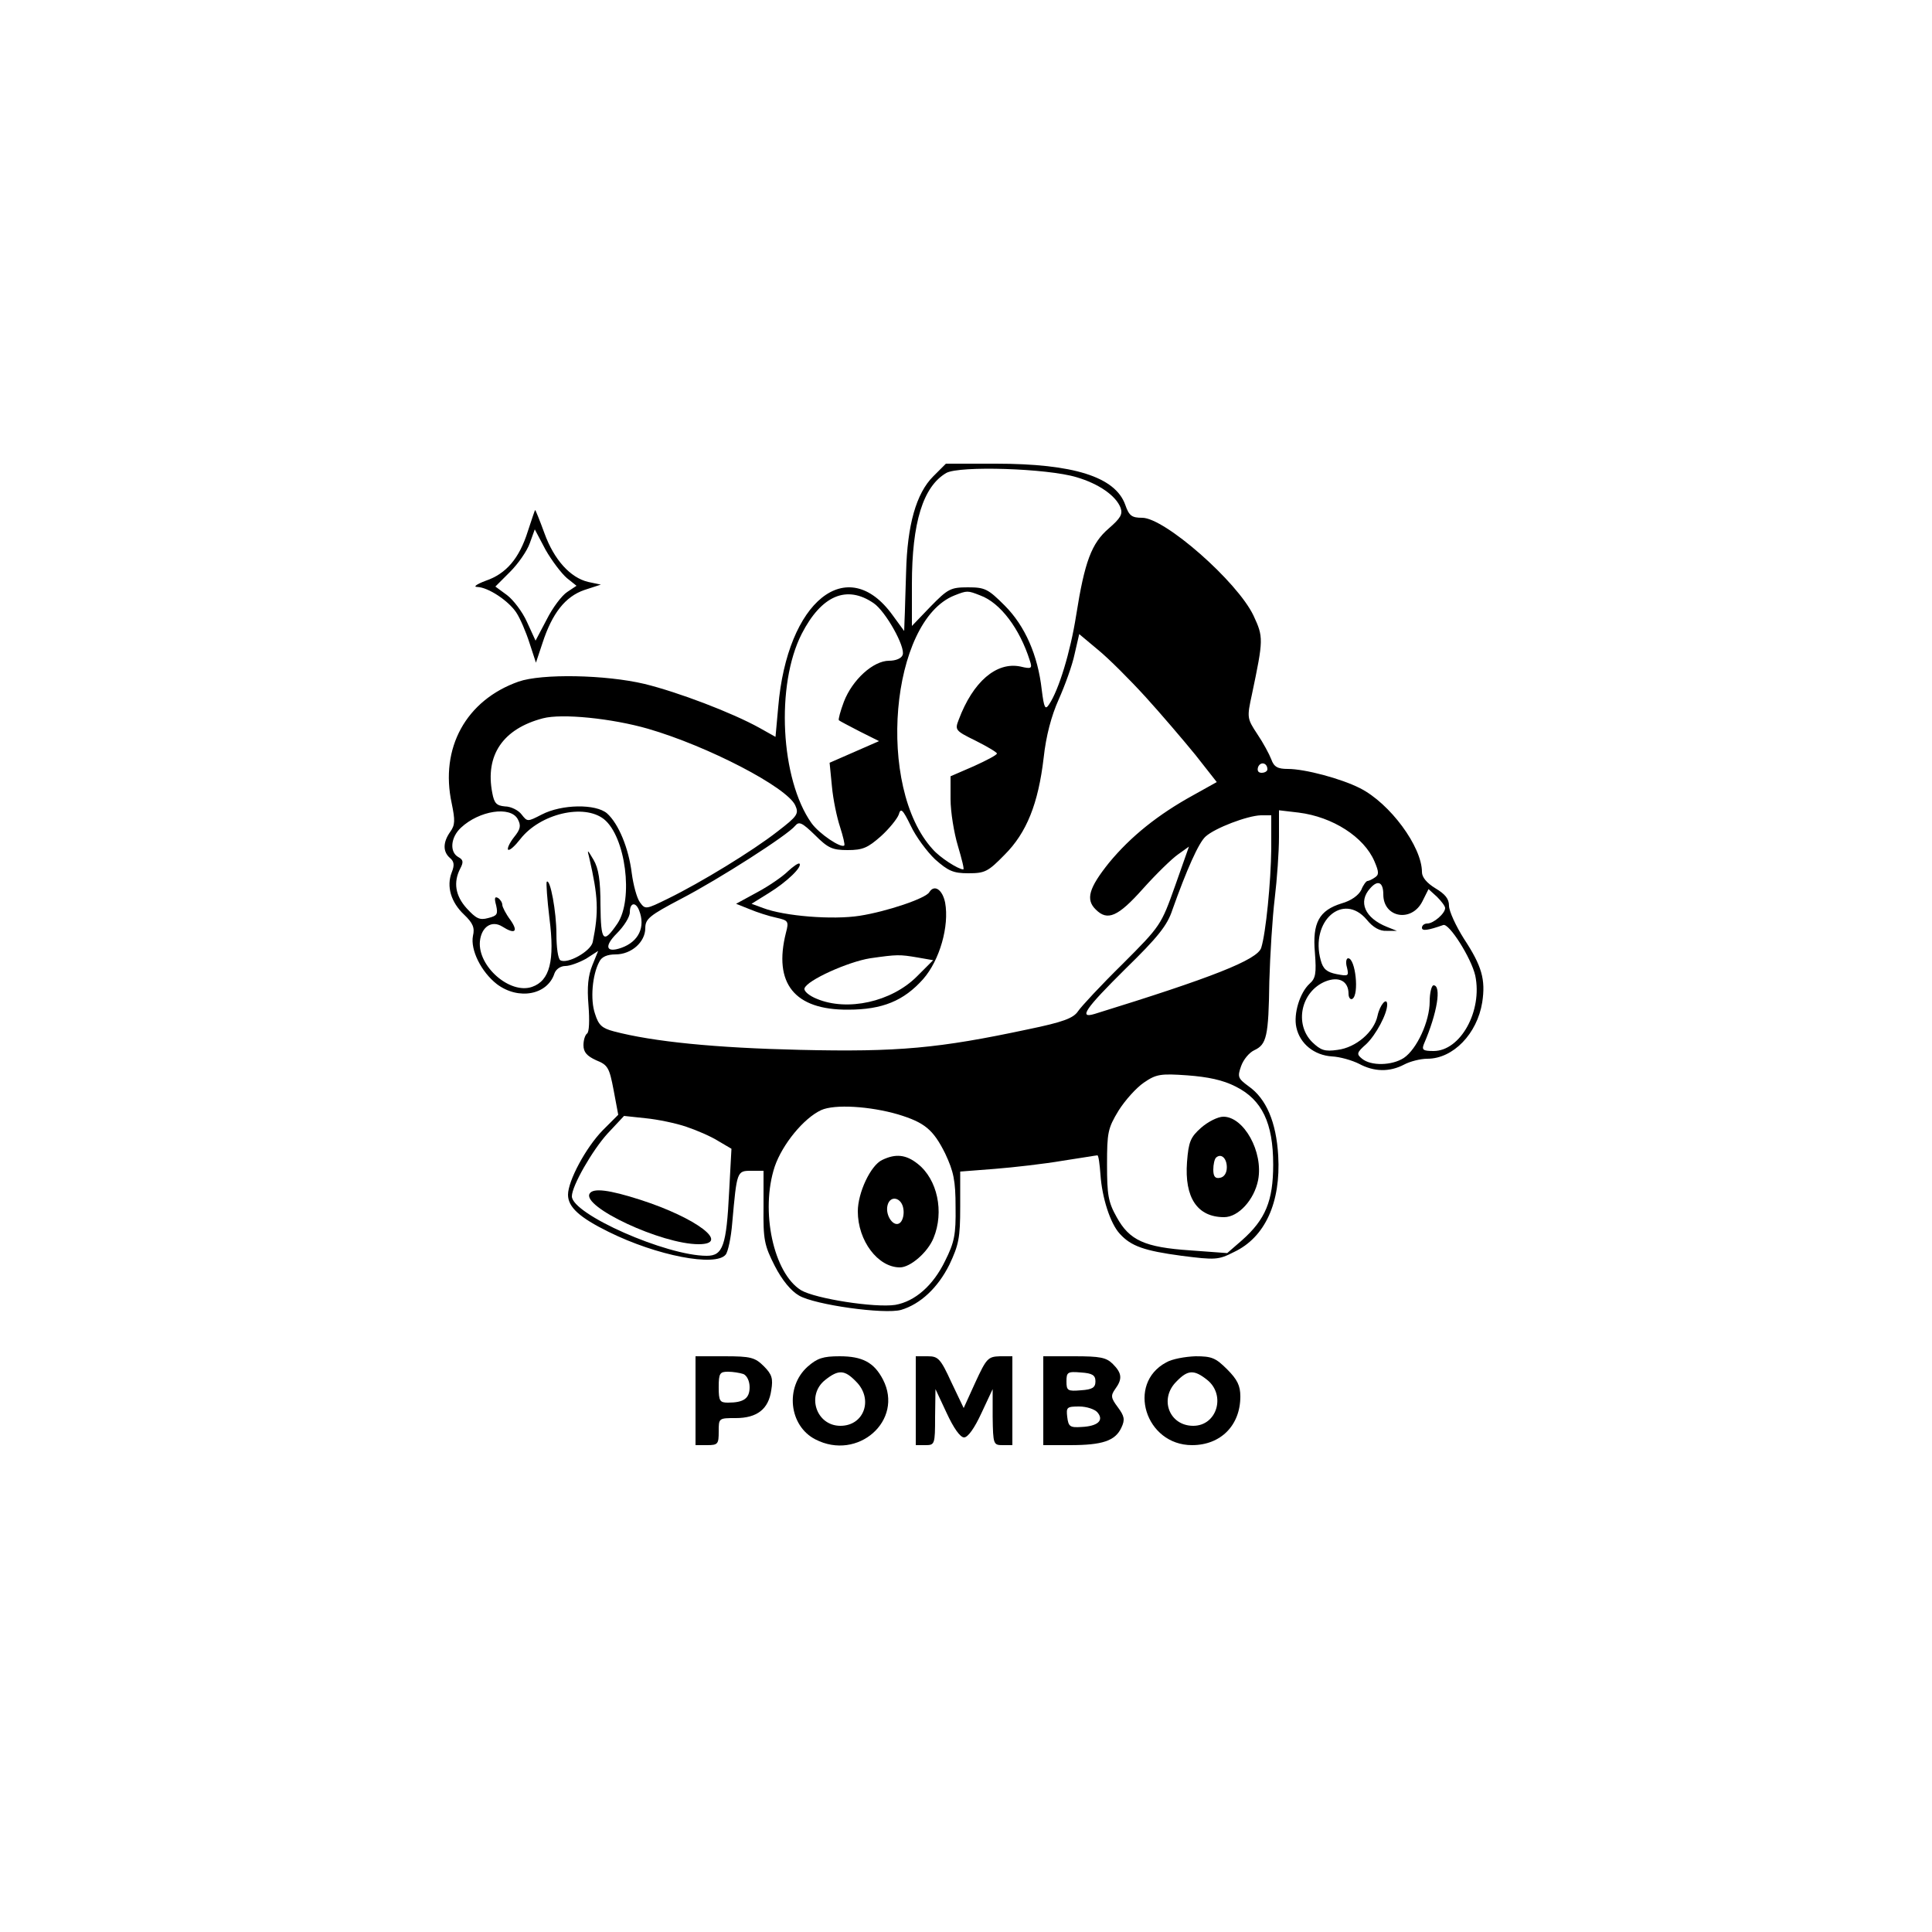 <?xml version="1.0" standalone="no"?>
<!DOCTYPE svg PUBLIC "-//W3C//DTD SVG 20010904//EN"
 "http://www.w3.org/TR/2001/REC-SVG-20010904/DTD/svg10.dtd">
<svg version="1.0" xmlns="http://www.w3.org/2000/svg"
 width="500pt" height="500pt" viewBox="0 0 500 500"
 preserveAspectRatio="xMidYMid meet">

<g transform="translate(0,500) scale(0.1,-0.1)"
fill="#000000" stroke="none">
<path d="M2415 3767 c-44 -44 -67 -126 -70 -247 -2 -52 -3 -108 -4 -124 l-1
-29 -30 41 c-117 162 -273 37 -296 -238 l-7 -77 -41 23 c-72 40 -212 93 -298
114 -101 24 -266 27 -326 6 -136 -48 -204 -172 -173 -315 9 -44 9 -56 -4 -74
-19 -27 -19 -51 -1 -67 11 -9 13 -18 5 -38 -14 -36 -2 -77 32 -109 23 -22 28
-34 23 -55 -7 -36 21 -93 62 -125 56 -42 131 -28 149 28 4 11 16 19 28 19 12
0 36 9 54 19 l31 20 -15 -37 c-11 -27 -14 -56 -10 -104 3 -38 2 -70 -4 -73 -5
-4 -9 -17 -9 -30 0 -18 9 -28 33 -39 30 -12 34 -19 45 -77 l12 -64 -40 -40
c-44 -45 -90 -131 -90 -167 0 -32 30 -59 105 -96 125 -62 277 -91 303 -59 6 7
14 44 17 82 12 134 12 135 49 135 l32 0 0 -94 c-1 -84 2 -99 29 -152 19 -37
42 -65 63 -77 41 -24 221 -49 264 -37 50 15 95 57 125 117 24 51 28 69 28 149
l0 92 90 7 c50 4 128 13 175 21 47 7 87 14 90 14 3 0 6 -23 8 -50 4 -59 25
-126 50 -153 29 -32 63 -44 160 -57 87 -11 95 -11 136 10 80 38 121 128 114
249 -5 87 -31 148 -77 180 -27 20 -29 24 -19 52 6 17 21 35 34 41 32 15 37 35
39 178 2 69 8 166 14 215 6 50 11 121 11 159 l0 69 51 -6 c88 -11 169 -63 196
-126 12 -28 12 -35 1 -42 -7 -5 -16 -9 -19 -9 -3 0 -11 -10 -16 -23 -7 -14
-26 -28 -51 -35 -58 -18 -76 -50 -69 -128 4 -53 2 -66 -14 -80 -25 -23 -42
-78 -34 -113 9 -42 46 -72 92 -75 21 -1 52 -10 70 -19 39 -21 79 -22 117 -2
15 8 42 15 60 15 67 0 129 65 142 146 9 59 -1 94 -47 164 -21 33 -39 72 -39
86 0 18 -10 30 -35 45 -23 14 -35 29 -35 42 0 66 -83 178 -160 217 -49 25
-143 50 -187 50 -26 0 -36 5 -43 25 -5 13 -21 43 -36 65 -27 41 -27 43 -14
103 30 143 30 148 4 204 -42 88 -230 253 -288 253 -27 0 -34 5 -44 34 -26 72
-134 106 -335 106 l-129 0 -33 -33z m371 -2 c58 -17 102 -48 114 -79 6 -17 0
-27 -31 -54 -44 -38 -62 -85 -84 -225 -15 -95 -45 -193 -70 -230 -10 -15 -13
-10 -19 38 -10 89 -43 165 -96 218 -43 43 -51 47 -95 47 -45 0 -52 -4 -97 -50
l-48 -50 0 108 c0 160 29 253 89 288 34 19 261 12 337 -11z m-525 -326 c31
-21 83 -114 75 -134 -3 -9 -18 -15 -35 -15 -41 0 -95 -49 -117 -106 -9 -24
-15 -46 -13 -48 2 -2 27 -15 54 -29 l50 -25 -64 -28 -64 -28 6 -61 c3 -34 13
-81 21 -105 8 -25 13 -46 11 -48 -8 -8 -65 30 -85 58 -80 113 -93 357 -25 490
51 99 116 127 186 79z m276 20 c52 -19 102 -86 128 -168 7 -21 5 -23 -24 -16
-62 13 -123 -39 -160 -138 -10 -26 -9 -28 44 -54 30 -15 55 -30 55 -33 0 -4
-27 -18 -60 -33 l-60 -26 0 -59 c0 -33 9 -88 19 -121 10 -34 17 -61 14 -61
-13 0 -61 31 -79 52 -147 160 -110 591 56 657 33 13 34 13 67 0z m428 -263
c40 -44 98 -112 129 -150 l55 -70 -61 -34 c-91 -50 -162 -107 -218 -175 -52
-65 -61 -95 -34 -121 30 -30 57 -19 122 54 34 38 75 78 91 89 l28 20 -36 -102
c-36 -101 -37 -103 -136 -202 -56 -55 -107 -110 -115 -122 -12 -18 -38 -28
-130 -47 -230 -49 -335 -59 -590 -53 -218 5 -380 21 -482 48 -30 8 -39 16 -48
45 -13 37 -7 102 11 135 6 13 21 19 42 19 41 0 77 32 77 68 0 24 11 33 93 76
98 51 276 165 295 189 10 12 18 8 51 -24 34 -34 45 -39 85 -39 39 0 52 6 86
36 21 19 42 45 46 56 5 18 10 14 31 -29 13 -28 42 -67 63 -87 34 -30 47 -36
86 -36 43 0 51 4 94 48 57 57 87 132 101 251 6 56 20 109 39 151 16 36 35 88
41 117 l12 52 49 -41 c27 -22 82 -77 123 -122z m-1288 -82 c155 -45 359 -151
381 -198 10 -22 6 -28 -46 -68 -64 -50 -198 -132 -284 -174 -57 -28 -58 -28
-72 -9 -8 11 -17 45 -21 75 -8 65 -34 128 -64 155 -29 25 -117 24 -169 -3 -37
-19 -37 -19 -52 0 -8 11 -28 21 -43 21 -22 2 -28 8 -33 35 -19 98 28 166 131
193 49 13 178 0 272 -27z m1603 -105 c0 -5 -7 -9 -15 -9 -9 0 -12 6 -9 15 6
15 24 11 24 -6z m-1940 -129 c9 -17 7 -26 -10 -47 -11 -14 -18 -29 -15 -32 4
-3 18 10 32 28 51 65 164 92 216 51 56 -45 77 -207 35 -270 -37 -54 -43 -47
-44 48 0 64 -5 95 -18 117 -16 27 -17 28 -11 5 23 -100 25 -139 9 -218 -5 -24
-66 -58 -84 -47 -6 4 -10 34 -10 68 0 57 -16 144 -25 135 -2 -2 1 -45 7 -95
14 -109 1 -161 -45 -177 -57 -20 -141 53 -135 118 4 38 31 55 58 38 33 -21 42
-13 21 17 -12 16 -21 34 -21 39 0 6 -5 14 -11 18 -9 5 -10 -1 -5 -19 5 -23 3
-27 -21 -33 -22 -6 -31 -1 -55 25 -30 33 -35 68 -17 103 9 17 8 23 -5 30 -23
13 -20 51 7 76 47 44 128 57 147 22z m1950 -77 c-1 -86 -14 -218 -26 -256 -10
-31 -127 -77 -431 -171 -43 -13 -24 14 80 117 83 81 108 112 121 152 37 104
68 174 86 190 24 22 108 54 143 55 l27 0 0 -87z m290 -118 c0 -60 73 -73 101
-18 l16 32 22 -20 c11 -11 21 -24 21 -29 0 -14 -30 -40 -46 -40 -8 0 -14 -5
-14 -11 0 -9 15 -7 55 7 15 6 73 -86 83 -131 19 -91 -38 -195 -108 -195 -27 0
-31 3 -25 18 35 81 46 152 25 152 -5 0 -10 -19 -10 -42 0 -51 -33 -123 -67
-146 -31 -20 -85 -21 -108 -2 -15 12 -14 16 11 38 25 24 54 78 54 102 0 21
-19 0 -25 -29 -9 -42 -56 -82 -103 -88 -34 -5 -44 -1 -66 20 -47 47 -29 131
34 157 35 14 60 1 60 -32 0 -10 5 -16 10 -13 18 11 8 105 -11 105 -5 0 -7 -11
-3 -24 5 -22 4 -23 -27 -17 -25 5 -35 13 -41 36 -28 101 58 177 119 105 16
-20 34 -30 51 -29 l27 0 -25 10 c-58 23 -76 65 -44 100 20 23 34 16 34 -16z
m-1926 -41 c17 -43 -1 -81 -46 -97 -40 -14 -45 4 -12 37 19 19 34 43 34 55 0
25 15 28 24 5z m1544 -456 c68 -34 97 -94 97 -202 0 -94 -20 -142 -81 -196
l-38 -33 -95 7 c-119 8 -158 26 -191 86 -22 39 -25 58 -25 136 0 83 2 94 30
140 17 27 46 59 65 72 32 22 43 24 113 19 53 -4 92 -12 125 -29z m-874 -72
c69 -21 91 -39 122 -101 22 -47 27 -70 27 -139 1 -71 -3 -91 -27 -139 -31 -64
-78 -105 -129 -114 -53 -8 -207 16 -244 38 -71 44 -106 205 -68 320 20 58 75
125 120 146 35 16 127 10 199 -11z m-548 -32 c27 -9 64 -25 83 -37 l34 -20 -6
-111 c-7 -140 -16 -166 -58 -166 -105 0 -349 108 -349 154 0 27 53 119 92 162
l43 46 56 -6 c31 -3 79 -13 105 -22z"/>
<path d="M2039 2745 c-13 -13 -49 -38 -79 -54 l-55 -30 35 -14 c19 -8 50 -18
69 -22 31 -7 33 -9 25 -39 -33 -131 22 -200 161 -199 89 0 144 23 194 79 43
49 68 137 57 198 -7 34 -28 48 -41 27 -9 -16 -110 -50 -180 -61 -70 -11 -195
-1 -250 20 l-30 11 45 28 c47 29 87 68 79 76 -3 2 -16 -7 -30 -20z m336 -223
l40 -7 -42 -42 c-66 -66 -180 -91 -259 -58 -20 8 -34 20 -32 27 6 21 113 69
170 78 70 10 76 10 123 2z"/>
<path d="M3108 2081 c-27 -24 -32 -36 -36 -88 -7 -93 27 -143 96 -143 37 0 78
45 88 96 14 73 -37 164 -90 164 -14 0 -40 -13 -58 -29z m67 -102 c0 -15 -7
-25 -17 -27 -13 -3 -18 3 -18 21 0 13 3 27 7 31 13 12 28 -1 28 -25z"/>
<path d="M2283 1998 c-30 -14 -63 -85 -63 -133 0 -76 52 -145 109 -145 27 0
72 39 87 76 28 68 10 152 -41 192 -30 24 -57 27 -92 10z m55 -127 c2 -13 -1
-28 -8 -35 -16 -15 -40 18 -33 45 7 27 37 20 41 -10z"/>
<path d="M1526 1911 c-21 -34 186 -131 282 -131 84 0 -5 68 -151 115 -81 26
-122 31 -131 16z"/>
<path d="M1366 3625 c-22 -70 -56 -110 -109 -128 -24 -9 -33 -16 -22 -16 29
-1 81 -36 101 -66 10 -15 25 -50 34 -78 l17 -52 17 51 c25 77 59 120 108 137
l43 14 -33 7 c-46 11 -88 57 -113 126 -12 33 -23 60 -24 60 -1 0 -9 -25 -19
-55z m101 -121 l25 -20 -24 -16 c-14 -9 -38 -41 -53 -71 l-29 -55 -22 48 c-12
27 -36 58 -52 70 l-30 22 38 38 c21 21 44 54 51 74 l13 36 28 -53 c16 -28 41
-61 55 -73z"/>
<path d="M1800 1375 l0 -115 30 0 c28 0 30 3 30 35 0 35 0 35 44 35 55 0 85
23 92 72 5 30 2 41 -19 62 -23 23 -34 26 -102 26 l-75 0 0 -115z m124 69 c9
-4 16 -18 16 -34 0 -29 -15 -40 -56 -40 -21 0 -24 4 -24 40 0 36 3 40 24 40
13 0 31 -3 40 -6z"/>
<path d="M2090 1463 c-59 -53 -48 -153 20 -188 110 -57 230 49 175 155 -23 44
-53 60 -112 60 -43 0 -58 -5 -83 -27z m125 -38 c46 -45 22 -115 -40 -115 -63
0 -89 80 -39 119 34 27 50 26 79 -4z"/>
<path d="M2370 1375 l0 -115 25 0 c24 0 25 2 25 73 l1 72 29 -62 c18 -39 35
-63 45 -63 10 0 27 24 45 63 l29 62 0 -72 c1 -71 2 -73 26 -73 l25 0 0 115 0
115 -32 0 c-31 -1 -35 -5 -64 -68 l-30 -66 -32 67 c-28 61 -34 67 -61 67 l-31
0 0 -115z"/>
<path d="M2700 1375 l0 -115 69 0 c84 0 117 11 133 45 10 21 8 30 -9 53 -18
24 -19 30 -7 47 19 26 18 41 -6 65 -17 17 -33 20 -100 20 l-80 0 0 -115z m135
50 c0 -16 -8 -21 -37 -23 -35 -3 -38 -1 -38 23 0 24 3 26 38 23 29 -2 37 -7
37 -23z m5 -80 c18 -21 1 -36 -41 -38 -30 -2 -34 1 -37 26 -3 25 -1 27 31 27
19 0 40 -7 47 -15z"/>
<path d="M3018 1474 c-103 -55 -54 -214 67 -214 74 0 125 51 125 126 0 28 -8
44 -34 70 -30 30 -40 34 -82 34 -27 -1 -61 -7 -76 -16z m106 -45 c49 -39 26
-119 -36 -119 -62 0 -89 70 -43 115 29 30 45 31 79 4z"/>
</g>
</svg>

